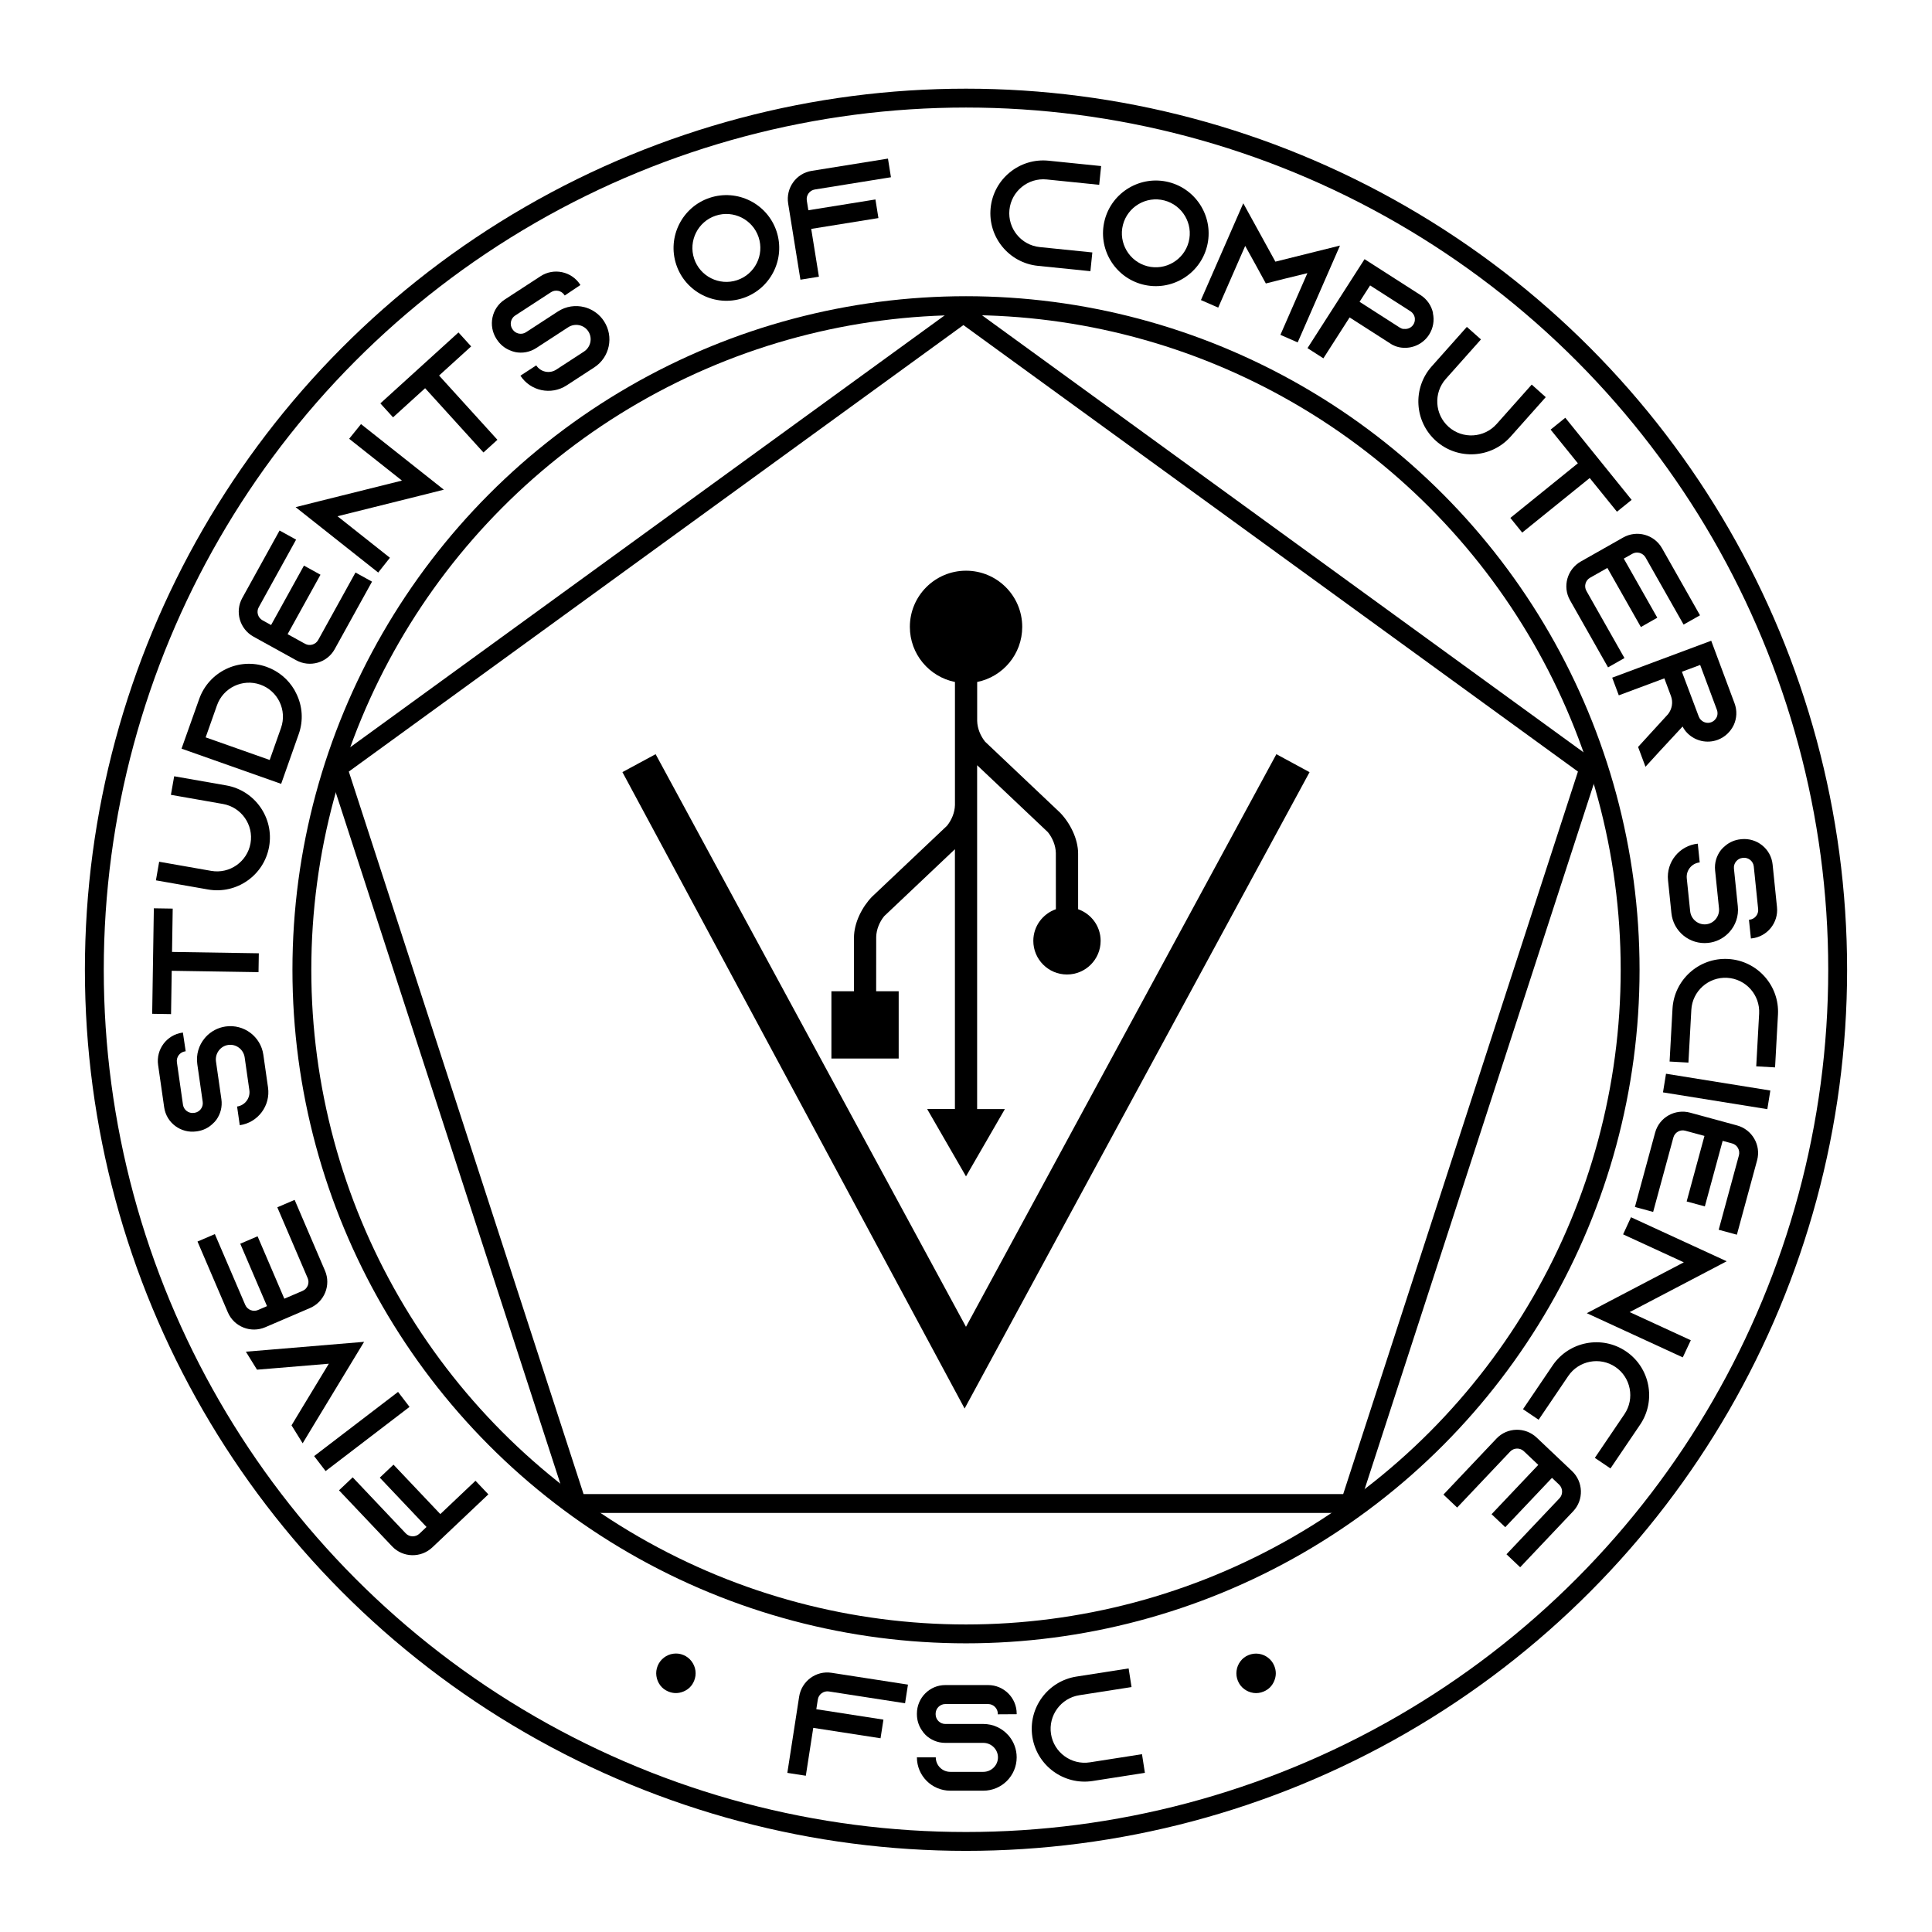 <?xml version="1.0" encoding="utf-8"?>
<!-- Generator: Adobe Illustrator 23.0.1, SVG Export Plug-In . SVG Version: 6.00 Build 0)  -->
<svg version="1.1" xmlns="http://www.w3.org/2000/svg" xmlns:xlink="http://www.w3.org/1999/xlink" x="0px" y="0px"
	 viewBox="0 0 512 512" style="enable-background:new 0 0 512 512;" xml:space="preserve">
<style type="text/css">
	.st0{fill:none;stroke:#000000;stroke-width:5;stroke-miterlimit:10;}
	.st1{fill:none;}
	.st2{fill:#000000;}
	.st3{fill:none;stroke:#000000;stroke-width:10;stroke-miterlimit:10;}
	.st4{fill:none;stroke:#2C2C2C;stroke-width:5;stroke-miterlimit:10;}
	.st5{fill:#2C2C2C;}
	.st6{fill:none;stroke:#2C2C2C;stroke-width:10;stroke-miterlimit:10;}
</style>
<g id="Dark_x5F_BG">
	<g>
		<g>
			<circle class="st0" cx="256" cy="257" r="231"/>
			<circle class="st0" cx="256" cy="257" r="176"/>
			<g>
				<g>
					<circle class="st1" cx="256" cy="257" r="217.54"/>
					<path class="st2" d="M240.62,446.44l-0.77,4.94l-20.2-3.13c-1.38-0.21-2.71,0.75-2.92,2.14l-0.4,2.57l17.79,2.76l-0.77,4.94
						l-17.83-2.76l-1.97,12.69l-4.9-0.76l3.13-20.2c0.64-4.11,4.48-6.96,8.59-6.32L240.62,446.44z"/>
					<path class="st2" d="M264.43,454.31l0-0.16c0-1.4-1.16-2.56-2.56-2.56l-11.36,0c-1.4,0-2.56,1.16-2.56,2.56v0.16
						c0,1.4,1.16,2.56,2.56,2.56l10.08,0c2.6,0,4.92,1.12,6.52,2.88c0.12,0.12,0.2,0.24,0.32,0.36c1.24,1.52,2,3.48,2,5.6
						c0,4.88-3.96,8.84-8.84,8.84l-8.76,0c-4.88,0-8.84-3.96-8.84-8.83l5,0c0,2.12,1.72,3.84,3.84,3.84l8.76,0
						c2.12,0,3.88-1.72,3.88-3.84c0-2.12-1.76-3.84-3.88-3.84l-10.08,0c-2.04,0-3.88-0.8-5.24-2.12c-0.36-0.36-0.68-0.76-0.96-1.2
						c-0.84-1.2-1.32-2.68-1.32-4.28l0-0.16c0-4.16,3.36-7.56,7.52-7.56l11.36,0c4.16,0,7.56,3.4,7.56,7.56v0.16L264.43,454.31z"/>
					<path class="st2" d="M278.53,459.53c0.76,4.9,5.38,8.27,10.28,7.51l13.83-2.16l0.77,4.94l-13.83,2.16
						c-7.63,1.19-14.8-4.05-15.99-11.68s4.05-14.8,11.68-15.99l13.83-2.16l0.77,4.94l-13.83,2.16
						C281.14,450.01,277.77,454.63,278.53,459.53z"/>
				</g>
				<g>
					<circle class="st1" cx="256" cy="257" r="187.5"/>
					<path class="st2" d="M177.11,448.27c-0.89-0.37-1.61-0.92-2.15-1.65c-0.54-0.73-0.88-1.56-1.01-2.48
						c-0.13-0.92-0.01-1.82,0.35-2.7c0.35-0.85,0.9-1.57,1.63-2.14c0.74-0.57,1.56-0.92,2.49-1.05c0.92-0.13,1.82-0.02,2.68,0.34
						c0.88,0.36,1.6,0.92,2.17,1.67c0.56,0.75,0.91,1.58,1.03,2.5c0.12,0.92,0,1.81-0.35,2.67c-0.55,1.34-1.49,2.28-2.83,2.84
						C179.78,448.82,178.44,448.82,177.11,448.27z"/>
					<path class="st2" d="M89.84,394.95l3.63-3.44l14.05,14.84c0.96,1.02,2.6,1.06,3.62,0.1l1.89-1.79l-12.38-13.07l3.63-3.44
						l12.41,13.1l9.32-8.83l3.41,3.6l-14.84,14.05c-3.02,2.86-7.8,2.76-10.66-0.26L89.84,394.95z"/>
					<path class="st2" d="M108.53,372.84l-22.24,17.01l-3.04-3.97l22.24-17.01L108.53,372.84z"/>
					<path class="st2" d="M65.16,358.21l5.6-0.46l25.73-2.15l-13.38,22.08l-2.9,4.81l-2.95-4.76l2.9-4.81l6.98-11.52l-13.43,1.12
						l-5.6,0.46L65.16,358.21z"/>
					<path class="st2" d="M68.37,347.17l2.39-1.03l-7.09-16.54l4.59-1.97l7.09,16.54l4.85-2.08c1.29-0.55,1.9-2.08,1.34-3.36
						l-8.05-18.78l4.59-1.97l8.05,18.78c1.64,3.82-0.16,8.25-3.99,9.89l-11.84,5.08c-3.82,1.64-8.27-0.11-9.91-3.93l-8.05-18.78
						l4.6-1.97L65,345.83C65.56,347.11,67.08,347.72,68.37,347.17z"/>
					<path class="st2" d="M49.21,278.6l-0.16,0.02c-1.39,0.2-2.37,1.51-2.17,2.9l1.61,11.24c0.2,1.39,1.51,2.37,2.9,2.17l0.16-0.02
						c1.39-0.2,2.37-1.51,2.17-2.9l-1.43-9.98c-0.37-2.57,0.41-5.03,1.93-6.86c0.1-0.14,0.21-0.23,0.31-0.37
						c1.33-1.44,3.16-2.47,5.26-2.77c4.83-0.69,9.31,2.66,10,7.49l1.24,8.67c0.69,4.83-2.66,9.31-7.49,10l-0.71-4.95
						c2.1-0.3,3.56-2.25,3.25-4.35l-1.24-8.67c-0.3-2.1-2.25-3.6-4.35-3.3c-2.1,0.3-3.55,2.29-3.25,4.39l1.43,9.98
						c0.29,2.02-0.24,3.95-1.35,5.49c-0.31,0.41-0.66,0.78-1.05,1.12c-1.07,1-2.47,1.69-4.05,1.91l-0.16,0.02
						c-4.12,0.59-7.96-2.25-8.55-6.37l-1.61-11.24c-0.59-4.12,2.29-7.97,6.41-8.56l0.16-0.02L49.21,278.6z"/>
					<path class="st2" d="M40.77,240.71l5,0.08l-0.18,11.48l23,0.36l-0.08,5l-23-0.36l-0.18,11.48l-5-0.08L40.77,240.71z"/>
					<path class="st2" d="M46.16,205.72l13.79,2.42c7.6,1.33,12.71,8.6,11.37,16.21c-1.33,7.61-8.61,12.71-16.21,11.37l-13.79-2.42
						l0.86-4.93l13.79,2.42c4.89,0.86,9.56-2.43,10.42-7.31c0.86-4.89-2.42-9.56-7.31-10.42l-13.79-2.42L46.16,205.72z"/>
					<path class="st2" d="M52.78,185.26c2.57-7.28,10.55-11.12,17.83-8.55c3.24,1.15,5.81,3.37,7.42,6.14
						c0.18,0.32,0.36,0.68,0.53,1.03c1.58,3.23,1.89,7.03,0.61,10.65l-4.66,13.2l-26.4-9.33L52.78,185.26z M71.47,201.4l3-8.49
						c1.65-4.68-0.81-9.83-5.49-11.48c-4.68-1.65-9.83,0.81-11.48,5.49l-3,8.49L71.47,201.4z"/>
					<path class="st2" d="M69.56,164.38l2.28,1.26l8.71-15.75l4.38,2.42l-8.71,15.75l4.62,2.55c1.23,0.68,2.8,0.22,3.48-1
						l9.89-17.89l4.38,2.42l-9.89,17.89c-2.01,3.64-6.61,4.94-10.25,2.92l-11.27-6.23c-3.64-2.01-4.99-6.6-2.98-10.24l9.89-17.89
						l4.38,2.42l-9.89,17.89C67.88,162.13,68.34,163.7,69.56,164.38z"/>
					<path class="st2" d="M95.67,112.39l21.95,17.38l-6.12,1.54l-22.06,5.5l13.89,11l-3.1,3.92l-21.89-17.33l6.12-1.54l22.06-5.5
						l-13.99-11.08L95.67,112.39z"/>
					<path class="st2" d="M121.5,88.1l3.36,3.7l-8.5,7.72l15.46,17.03l-3.7,3.36l-15.46-17.03l-8.5,7.72l-3.36-3.7L121.5,88.1z"/>
					<path class="st2" d="M149.66,78.31l-0.09-0.13c-0.76-1.17-2.37-1.51-3.54-0.75l-9.52,6.2c-1.17,0.76-1.51,2.37-0.75,3.54
						l0.09,0.13c0.76,1.17,2.37,1.51,3.54,0.75l8.45-5.5c2.18-1.42,4.73-1.75,7.04-1.15c0.17,0.04,0.3,0.09,0.46,0.13
						c1.87,0.6,3.58,1.82,4.73,3.6c2.66,4.09,1.51,9.57-2.58,12.23l-7.34,4.78c-4.09,2.66-9.57,1.51-12.23-2.58l4.19-2.73
						c1.16,1.78,3.54,2.28,5.31,1.12l7.34-4.78c1.78-1.16,2.31-3.56,1.16-5.34s-3.57-2.26-5.35-1.1l-8.45,5.5
						c-1.71,1.11-3.69,1.45-5.55,1.08c-0.5-0.11-0.98-0.27-1.46-0.48c-1.36-0.55-2.57-1.53-3.44-2.87l-0.09-0.13
						c-2.27-3.49-1.31-8.17,2.17-10.44l9.52-6.2c3.49-2.27,8.19-1.28,10.46,2.21l0.09,0.13L149.66,78.31z"/>
					<path class="st2" d="M205.79,61.3c2.43,7.33-1.55,15.27-8.88,17.7s-15.27-1.55-17.7-8.88s1.55-15.27,8.88-17.7
						C195.42,49.99,203.36,53.97,205.79,61.3z M201.04,62.87c-1.56-4.71-6.67-7.27-11.38-5.71c-4.71,1.56-7.27,6.67-5.71,11.38
						c1.56,4.71,6.67,7.27,11.38,5.71C200.05,72.69,202.61,67.58,201.04,62.87z"/>
					<path class="st2" d="M235.32,42.03l0.79,4.94l-20.18,3.25c-1.38,0.22-2.34,1.55-2.12,2.93l0.41,2.57L232,52.86l0.79,4.93
						l-17.81,2.87l2.04,12.67l-4.9,0.79l-3.25-20.18c-0.66-4.11,2.11-8,6.22-8.66L235.32,42.03z"/>
					<path class="st2" d="M267.51,55.61c-0.5,4.94,3.11,9.37,8.04,9.87l13.93,1.42l-0.51,4.97l-13.93-1.42
						c-7.68-0.78-13.29-7.67-12.51-15.35c0.78-7.68,7.67-13.29,15.35-12.51l13.93,1.42l-0.51,4.97l-13.93-1.42
						C272.44,47.07,268.01,50.68,267.51,55.61z"/>
					<path class="st2" d="M319.86,65.32c-1.92,7.48-9.57,11.99-17.04,10.07c-7.48-1.92-11.99-9.57-10.07-17.04
						c1.92-7.47,9.57-11.99,17.04-10.07C317.26,50.2,321.78,57.85,319.86,65.32z M315.02,64.08c1.24-4.8-1.67-9.72-6.47-10.96
						c-4.8-1.24-9.72,1.67-10.96,6.47c-1.23,4.8,1.67,9.72,6.47,10.96C308.86,71.79,313.78,68.88,315.02,64.08z"/>
					<path class="st2" d="M355.11,65.08L343.9,90.74l-4.58-2l7.15-16.35l-6.01,1.47l-5,1.26l-2.47-4.53l-3-5.42l-7.15,16.35l-4.58-2
						l11.22-25.65l3.04,5.52l5.47,9.95L349,66.6L355.11,65.08z"/>
					<path class="st2" d="M379.74,83.02c0.41,1.88,0.1,3.92-1.02,5.67c-1.64,2.56-4.58,3.81-7.42,3.42
						c-0.75-0.1-1.46-0.32-2.14-0.66c-0.07-0.04-0.13-0.09-0.2-0.13l-0.02,0.03l-11.28-7.23l-6.95,10.84l-4.21-2.7l15.12-23.58
						l14.85,9.52c1.75,1.12,2.88,2.85,3.29,4.72L379.74,83.02z M372.02,87.15c0.99,0.16,1.99-0.29,2.53-1.13
						c0.5-0.77,0.44-1.57,0.35-1.96c-0.1-0.44-0.39-1.1-1.13-1.58l-10.68-6.84l-2.79,4.34l10.68,6.85c0.3,0.19,0.65,0.32,1.01,0.36
						L372.02,87.15z"/>
					<path class="st2" d="M409.64,105.25l-9.31,10.46c-5.13,5.77-14,6.29-19.76,1.15c-5.77-5.13-6.29-14-1.15-19.77l9.31-10.46
						l3.74,3.32l-9.31,10.46c-3.3,3.71-2.96,9.41,0.74,12.71c3.71,3.3,9.41,2.96,12.71-0.74l9.31-10.46L409.64,105.25z"/>
					<path class="st2" d="M432.4,132.47l-3.89,3.14l-7.22-8.93l-17.89,14.46l-3.14-3.89l17.89-14.47l-7.22-8.93l3.89-3.14
						L432.4,132.47z"/>
					<path class="st2" d="M432.58,146.76l-2.26,1.28l8.88,15.66l-4.35,2.47l-8.88-15.66l-4.59,2.6c-1.22,0.69-1.66,2.27-0.96,3.49
						l10.08,17.79l-4.35,2.47l-10.08-17.79c-2.05-3.62-0.75-8.22,2.87-10.27l11.21-6.35c3.62-2.05,8.23-0.8,10.29,2.82l10.08,17.79
						l-4.35,2.46l-10.08-17.78C435.38,146.51,433.8,146.07,432.58,146.76z"/>
					<path class="st2" d="M439.86,199.05l-3.79,4.15l-1.96-5.25l3.79-4.15l3.97-4.34l0.18-0.2c1.04-1.33,1.4-3.13,0.77-4.81
						l-1.75-4.68l-12.07,4.5l-1.75-4.68l26.24-9.79l6.18,16.57c0.73,1.95,0.6,4-0.2,5.75c-0.84,1.76-2.3,3.21-4.25,3.94
						c-2.85,1.06-5.95,0.3-7.99-1.72c-0.54-0.52-0.98-1.13-1.32-1.81L439.86,199.05z M450.19,189.9c0.13,0.34,0.33,0.65,0.59,0.89
						c0.7,0.72,1.77,0.96,2.71,0.61c0.86-0.32,1.29-1,1.46-1.36c0.19-0.41,0.35-1.11,0.04-1.94l-4.43-11.88l-4.84,1.8L450.19,189.9z
						"/>
					<path class="st2" d="M463.49,243.75l0.16-0.02c1.39-0.14,2.43-1.42,2.28-2.81l-1.16-11.3c-0.14-1.39-1.42-2.43-2.81-2.29
						l-0.16,0.02c-1.39,0.14-2.43,1.42-2.29,2.81l1.03,10.03c0.27,2.59-0.61,5.01-2.2,6.78c-0.11,0.13-0.22,0.22-0.33,0.35
						c-1.38,1.39-3.26,2.35-5.37,2.56c-4.86,0.5-9.2-3.04-9.7-7.89l-0.9-8.71c-0.5-4.85,3.04-9.2,7.89-9.7l0.51,4.97
						c-2.11,0.22-3.64,2.1-3.43,4.21l0.9,8.72c0.22,2.11,2.11,3.68,4.22,3.47c2.11-0.22,3.64-2.14,3.42-4.25l-1.03-10.03
						c-0.21-2.03,0.4-3.94,1.57-5.43c0.32-0.39,0.69-0.75,1.1-1.08c1.11-0.96,2.53-1.59,4.12-1.75l0.16-0.02
						c4.14-0.42,7.87,2.57,8.29,6.71l1.16,11.3c0.43,4.14-2.61,7.87-6.75,8.29l-0.16,0.02L463.49,243.75z"/>
					<path class="st2" d="M457.7,259.13c-4.95-0.27-9.21,3.54-9.48,8.49l-0.77,13.98l-4.99-0.28l0.77-13.98
						c0.43-7.71,7.04-13.63,14.75-13.2c7.71,0.43,13.63,7.04,13.2,14.75l-0.77,13.98l-4.99-0.28l0.77-13.98
						C466.46,263.66,462.65,259.4,457.7,259.13z"/>
					<path class="st2" d="M441.51,284.55l27.65,4.45l-0.8,4.94l-27.65-4.45L441.51,284.55z"/>
					<path class="st2" d="M459.03,303.02l-2.51-0.68l-4.72,17.37l-4.82-1.31l4.72-17.37l-5.1-1.38c-1.35-0.37-2.78,0.45-3.14,1.8
						l-5.36,19.72l-4.83-1.31l5.36-19.72c1.09-4.01,5.25-6.36,9.27-5.27l12.43,3.38c4.01,1.09,6.41,5.23,5.32,9.24l-5.36,19.72
						l-4.82-1.31l5.36-19.72C461.19,304.81,460.38,303.38,459.03,303.02z"/>
					<path class="st2" d="M445.95,359.72l-25.43-11.71l5.58-2.94l20.13-10.54l-16.09-7.41l2.09-4.54l25.36,11.67l-5.58,2.93
						l-20.13,10.54l16.2,7.46L445.95,359.72z"/>
					<path class="st2" d="M428.1,362.26c-4.11-2.78-9.72-1.7-12.5,2.4l-7.85,11.59l-4.14-2.8l7.85-11.59
						c4.33-6.39,13.05-8.07,19.44-3.74c6.39,4.33,8.07,13.05,3.74,19.44l-7.85,11.59l-4.14-2.8l7.85-11.59
						C433.28,370.65,432.2,365.04,428.1,362.26z"/>
					<path class="st2" d="M413.18,393.44l-1.89-1.79l-12.38,13.07l-3.63-3.44l12.38-13.07l-3.83-3.63c-1.02-0.96-2.66-0.92-3.62,0.1
						l-14.05,14.84l-3.63-3.44l14.05-14.84c2.86-3.02,7.64-3.12,10.66-0.26l9.35,8.86c3.02,2.86,3.18,7.64,0.32,10.66l-14.05,14.84
						l-3.63-3.44l14.05-14.84C414.24,396.05,414.2,394.41,413.18,393.44z"/>
					<path class="st2" d="M334.85,448.29c-0.89,0.37-1.79,0.48-2.69,0.35c-0.9-0.14-1.72-0.48-2.46-1.04
						c-0.74-0.56-1.29-1.28-1.65-2.16c-0.35-0.86-0.47-1.74-0.35-2.67c0.12-0.92,0.46-1.76,1.02-2.5c0.56-0.75,1.27-1.3,2.14-1.65
						c0.88-0.36,1.78-0.48,2.71-0.35c0.93,0.13,1.76,0.48,2.49,1.05c0.74,0.57,1.28,1.28,1.63,2.14c0.55,1.34,0.55,2.67-0.01,4.01
						S336.18,447.74,334.85,448.29z"/>
				</g>
			</g>
		</g>
		<polygon class="st0" points="255.31,83.06 89.5,203.52 152.83,398.44 357.78,398.44 421.11,203.52 		"/>
		<g>
			<g>
				<path id="path1334_2_" class="st2" d="M256,311.75l10.3-17.83h-7.35v-91.13l18.75,17.74c1.21,1.51,2.06,3.49,2.11,5.52
					c0,8.22,0,13.11,0.01,14.9c-3.47,1.22-5.98,4.49-5.98,8.38c0,4.92,3.99,8.92,8.92,8.92c4.93,0,8.92-3.99,8.92-8.92
					c0-3.89-2.5-7.16-5.97-8.38l0-14.73c0-3.99-2.19-8.17-4.76-10.84c0.08,0.07,0.16,0.15,0,0c-0.06-0.06-19.89-18.83-19.89-18.83
					c-1.21-1.51-2.05-3.48-2.1-5.51v-10.31c6.81-1.37,11.94-7.38,11.94-14.6c0-8.23-6.67-14.89-14.89-14.89
					c-8.23,0-14.89,6.67-14.89,14.89c0,7.22,5.14,13.23,11.95,14.6v10.13c0,0.03,0,0.05,0,0.08v22.4c-0.05,2.03-0.9,4-2.11,5.5
					c0,0-19.82,18.77-19.89,18.82c-0.16,0.15-0.08,0.08,0,0c-2.57,2.66-4.76,6.85-4.76,10.84l0,14.19h-5.98v17.83h17.83v-17.83
					h-5.97c0,0,0.01-3.74,0.01-14.37c0.05-2.03,0.89-4.01,2.11-5.52l18.75-17.75v68.85h-7.36L256,311.75z"/>
			</g>
			<polyline class="st3" points="256.34,362.75 169.35,202.25 255.65,362.75 342.65,202.25 			"/>
		</g>
	</g>
</g>
<g id="Light_x5F_BG">
</g>
</svg>
